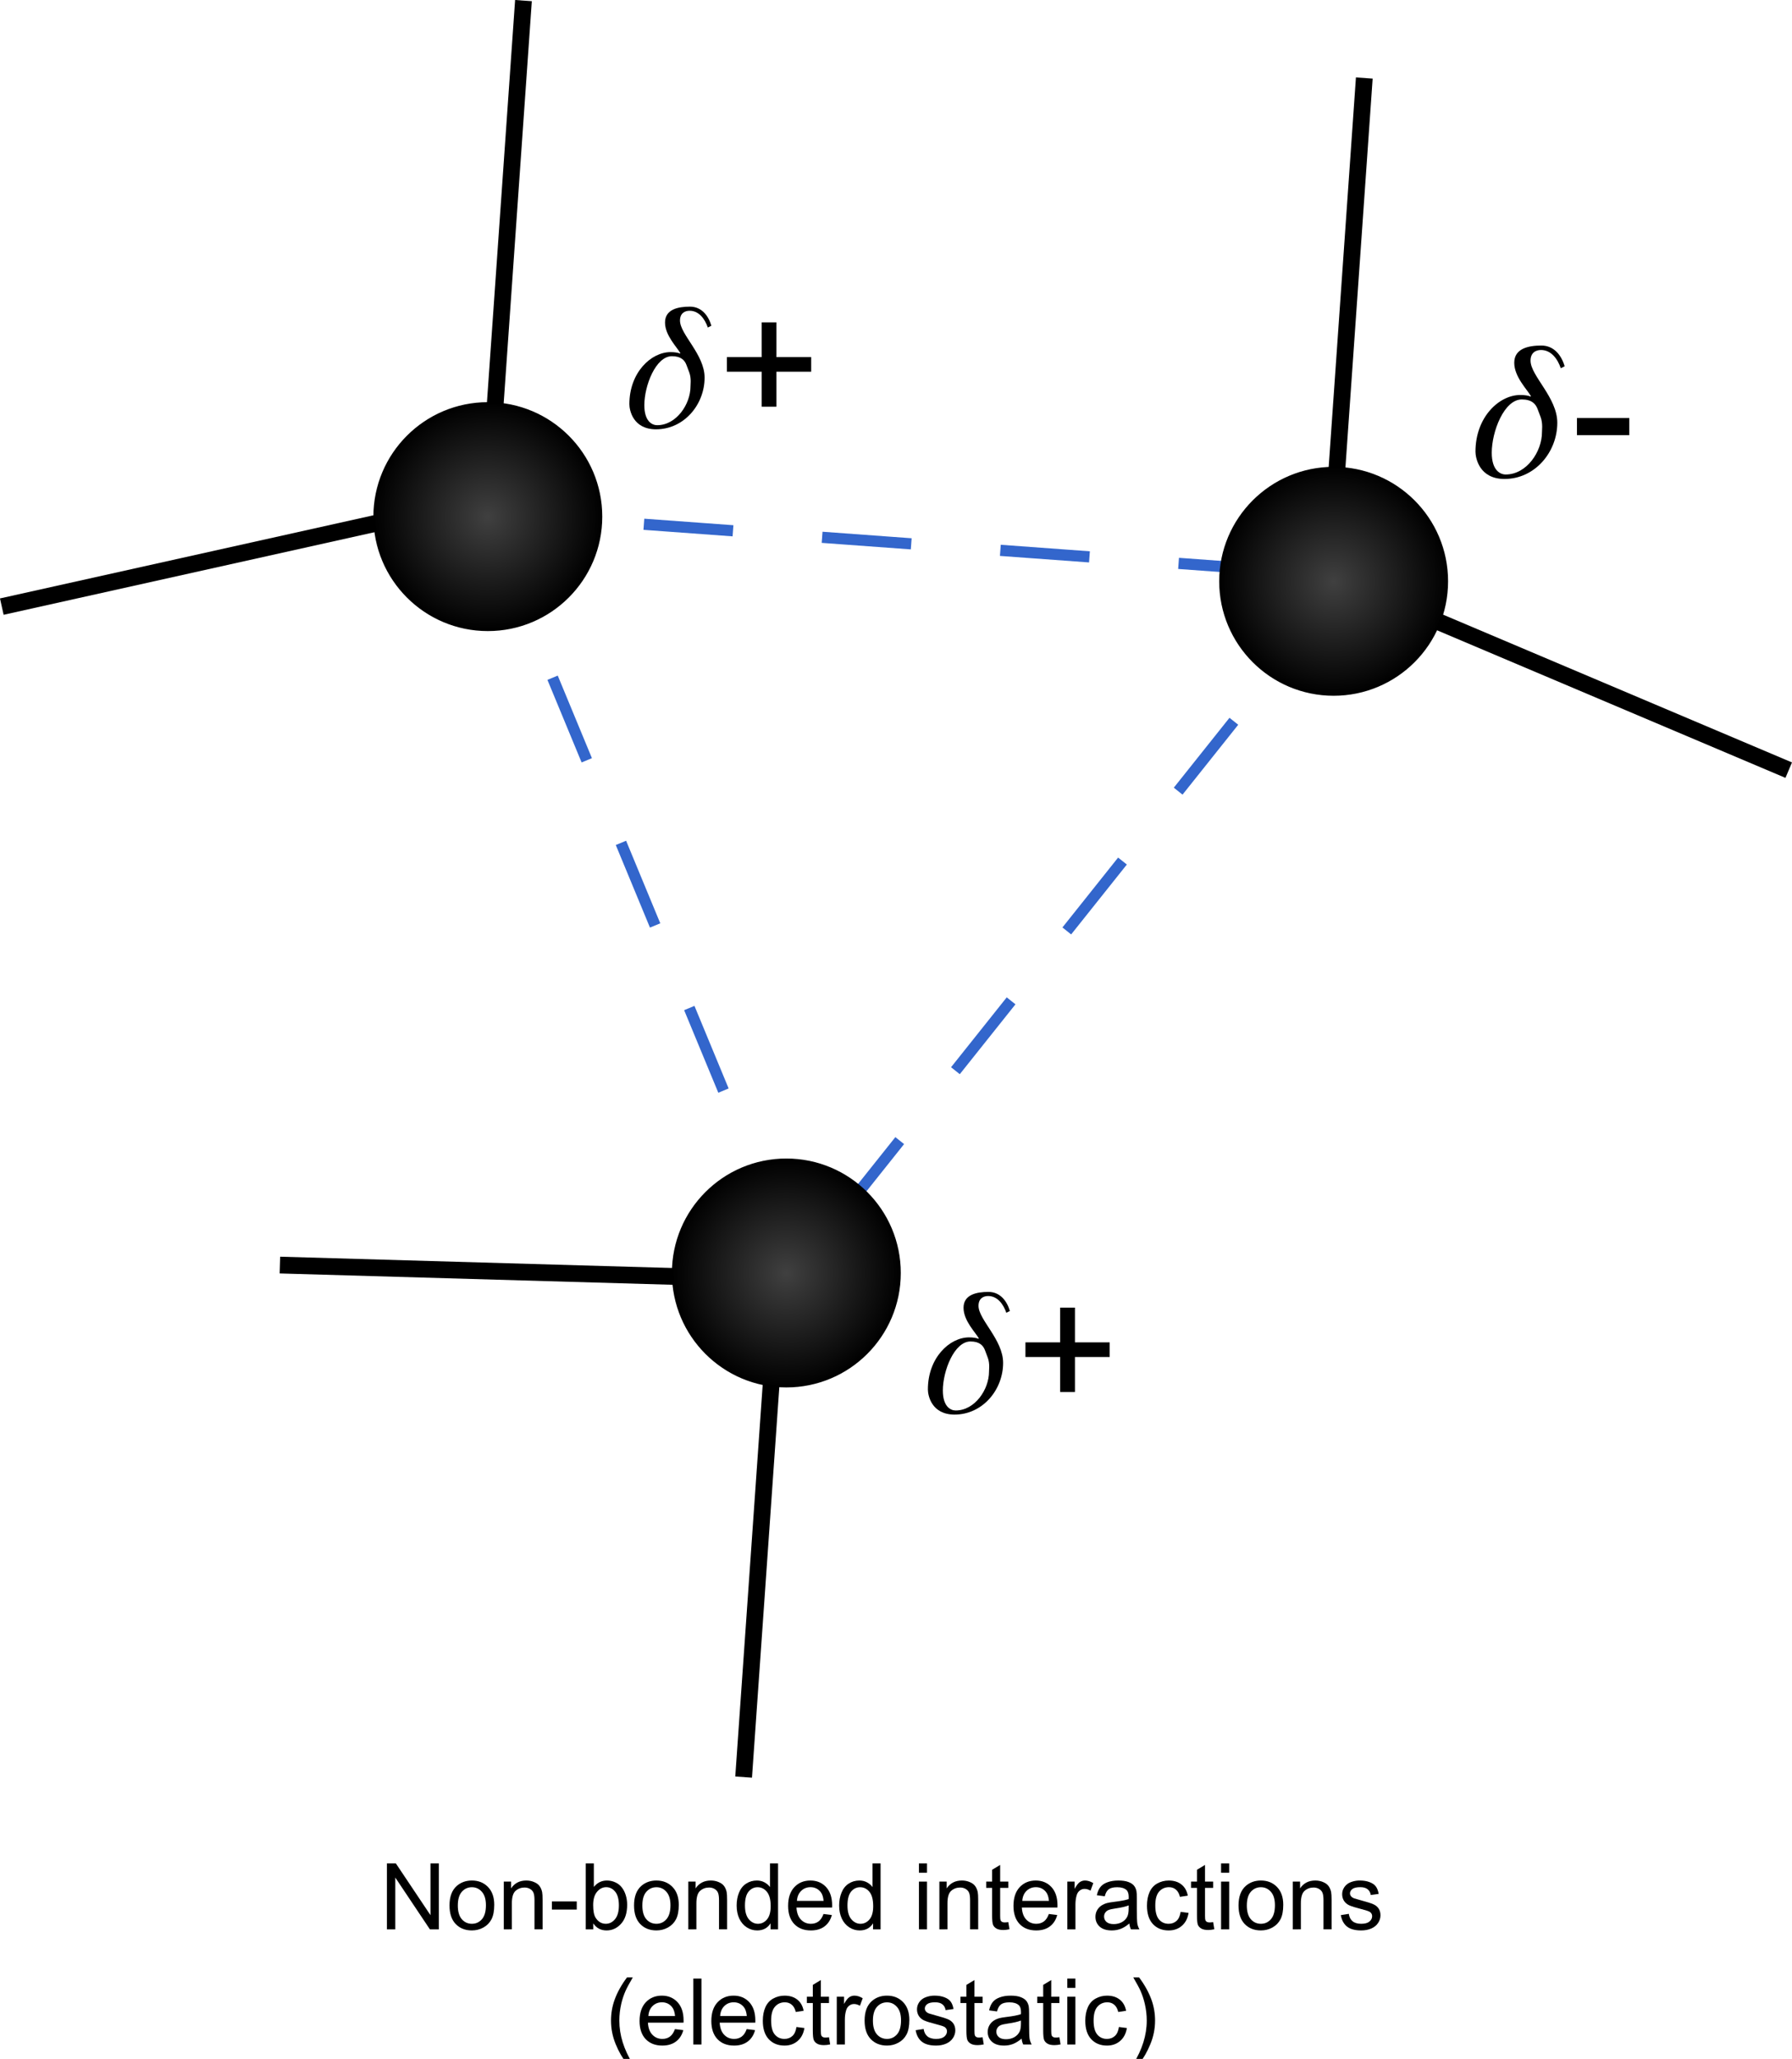 <?xml version="1.0" encoding="UTF-8" standalone="no"?>
<svg
   xmlns:dc="http://purl.org/dc/elements/1.1/"
   xmlns:cc="http://creativecommons.org/ns#"
   xmlns:rdf="http://www.w3.org/1999/02/22-rdf-syntax-ns#"
   xmlns:svg="http://www.w3.org/2000/svg"
   xmlns="http://www.w3.org/2000/svg"
   xmlns:xlink="http://www.w3.org/1999/xlink"
   xmlns:sodipodi="http://sodipodi.sourceforge.net/DTD/sodipodi-0.dtd"
   xmlns:inkscape="http://www.inkscape.org/namespaces/inkscape"
   width="96.265mm"
   height="110.583mm"
   viewBox="0 0 96.265 110.583"
   version="1.1"
   id="svg1874"
   inkscape:version="1.0.1 (3bc2e813f5, 2020-09-07)"
   sodipodi:docname="coulomb-interaction.svg">
  <defs
     id="defs1868">
    <radialGradient
       inkscape:collect="always"
       xlink:href="#linearGradient843"
       id="radialGradient3196"
       gradientUnits="userSpaceOnUse"
       gradientTransform="matrix(0.385,0,0,0.385,14.709,59.007)"
       cx="32.506"
       cy="79.286"
       fx="32.506"
       fy="79.286"
       r="15.975" />
    <linearGradient
       inkscape:collect="always"
       id="linearGradient843">
      <stop
         style="stop-color:#404040;stop-opacity:1"
         offset="0"
         id="stop839" />
      <stop
         style="stop-color:#000000;stop-opacity:1"
         offset="1"
         id="stop841" />
    </linearGradient>
    <radialGradient
       inkscape:collect="always"
       xlink:href="#linearGradient843"
       id="radialGradient3198"
       gradientUnits="userSpaceOnUse"
       gradientTransform="matrix(0.385,0,0,0.385,60.145,62.482)"
       cx="32.506"
       cy="79.286"
       fx="32.506"
       fy="79.286"
       r="15.975" />
    <radialGradient
       inkscape:collect="always"
       xlink:href="#linearGradient843"
       id="radialGradient3200"
       gradientUnits="userSpaceOnUse"
       gradientTransform="matrix(0.385,0,0,0.385,30.745,99.632)"
       cx="32.506"
       cy="79.286"
       fx="32.506"
       fy="79.286"
       r="15.975" />
  </defs>
  <sodipodi:namedview
     id="base"
     pagecolor="#ffffff"
     bordercolor="#666666"
     borderopacity="1.0"
     inkscape:pageopacity="0.0"
     inkscape:pageshadow="2"
     inkscape:zoom="0.35"
     inkscape:cx="1656.2029"
     inkscape:cy="868.97543"
     inkscape:document-units="mm"
     inkscape:current-layer="layer1"
     inkscape:document-rotation="0"
     showgrid="false"
     inkscape:window-width="2560"
     inkscape:window-height="1017"
     inkscape:window-x="1912"
     inkscape:window-y="-8"
     inkscape:window-maximized="1" />
  <g
     inkscape:label="Layer 1"
     inkscape:groupmode="layer"
     id="layer1"
     transform="translate(332.37,81.75)">
    <path
       style="fill:none;stroke:#3366cc;stroke-width:0.6;stroke-linecap:butt;stroke-linejoin:miter;stroke-miterlimit:4;stroke-dasharray:4.8, 4.8;stroke-dashoffset:0;stroke-opacity:1"
       d="m -306.357,-54.219 16.82,40.632 29.671,-37.231 z"
       id="path3212"
       inkscape:connector-curvature="0" />
    <g
       aria-label="𝛿+"
       transform="matrix(0.513,0,0,0.513,-317.484,-361.602)"
       style="font-style:normal;font-variant:normal;font-weight:normal;font-stretch:normal;font-size:18.667px;line-height:1.25;font-family:Arial;-inkscape-font-specification:Arial;letter-spacing:0px;word-spacing:0px;fill:#000000;fill-opacity:1;stroke:none"
       id="flowRoot3137">
      <path
         d="m 39.688,590.468 c 2.912,0 5.077,-2.576 5.077,-5.413 0,-2.427 -2.576,-4.517 -2.576,-5.973 0,-0.784 0.523,-1.027 1.008,-1.027 0.989,0 1.605,0.877 1.904,1.755 l 0.373,-0.187 c -0.317,-1.083 -1.045,-1.997 -2.24,-1.997 -1.251,0 -2.613,0.28 -2.613,1.661 0,1.363 1.269,2.595 1.605,3.211 l -0.037,0.037 c -0.205,-0.093 -0.56,-0.149 -0.989,-0.149 -2.035,0 -4.312,2.128 -4.312,5.451 0,0.597 0.355,2.632 2.8,2.632 z m 3.472,-5.955 c 0.112,0.299 0.149,0.635 0.149,0.933 0,0.205 -0.019,0.392 -0.019,0.523 0,1.867 -1.475,4.069 -3.491,4.069 -0.541,0 -1.344,-0.411 -1.344,-2.091 0,-2.053 1.195,-5.133 2.893,-5.133 0.952,0 1.344,0.429 1.531,0.952 z"
         id="path3404" />
      <path
         d="m 50.739,588.103 v -3.664 h -3.637 v -1.531 h 3.637 v -3.637 h 1.549 v 3.637 h 3.637 v 1.531 h -3.637 v 3.664 z"
         id="path3406" />
    </g>
    <g
       aria-label="𝛿-"
       transform="matrix(0.558,0,0,0.558,-273.692,-385.506)"
       style="font-style:normal;font-variant:normal;font-weight:normal;font-stretch:normal;font-size:18.667px;line-height:1.25;font-family:Arial;-inkscape-font-specification:Arial;letter-spacing:0px;word-spacing:0px;fill:#000000;fill-opacity:1;stroke:none"
       id="flowRoot3151">
      <path
         d="m 39.688,590.468 c 2.912,0 5.077,-2.576 5.077,-5.413 0,-2.427 -2.576,-4.517 -2.576,-5.973 0,-0.784 0.523,-1.027 1.008,-1.027 0.989,0 1.605,0.877 1.904,1.755 l 0.373,-0.187 c -0.317,-1.083 -1.045,-1.997 -2.24,-1.997 -1.251,0 -2.613,0.28 -2.613,1.661 0,1.363 1.269,2.595 1.605,3.211 l -0.037,0.037 c -0.205,-0.093 -0.56,-0.149 -0.989,-0.149 -2.035,0 -4.312,2.128 -4.312,5.451 0,0.597 0.355,2.632 2.8,2.632 z m 3.472,-5.955 c 0.112,0.299 0.149,0.635 0.149,0.933 0,0.205 -0.019,0.392 -0.019,0.523 0,1.867 -1.475,4.069 -3.491,4.069 -0.541,0 -1.344,-0.411 -1.344,-2.091 0,-2.053 1.195,-5.133 2.893,-5.133 0.952,0 1.344,0.429 1.531,0.952 z"
         id="path3399" />
      <path
         d="m 46.656,586.252 v -1.65 h 5.04 v 1.65 z"
         id="path3401" />
    </g>
    <g
       id="g3194"
       transform="translate(-333.382,-143.521)">
      <path
         style="fill:none;stroke:#000000;stroke-width:0.9;stroke-linecap:butt;stroke-linejoin:miter;stroke-miterlimit:4;stroke-dasharray:none;stroke-opacity:1"
         d="m 42.83,130.491 -1.871,26.727"
         id="path3176"
         inkscape:connector-curvature="0" />
      <path
         inkscape:connector-curvature="0"
         id="path3178"
         d="m 29.132,61.803 -1.871,26.727"
         style="fill:none;stroke:#000000;stroke-width:0.9;stroke-linecap:butt;stroke-linejoin:miter;stroke-miterlimit:4;stroke-dasharray:none;stroke-opacity:1" />
      <path
         style="fill:none;stroke:#000000;stroke-width:0.9;stroke-linecap:butt;stroke-linejoin:miter;stroke-miterlimit:4;stroke-dasharray:none;stroke-opacity:1"
         d="M 27.261,88.53 1.109,94.352"
         id="path3180"
         inkscape:connector-curvature="0" />
      <path
         inkscape:connector-curvature="0"
         id="path3182"
         d="M 42.83,130.491 16.049,129.718"
         style="fill:none;stroke:#000000;stroke-width:0.9;stroke-linecap:butt;stroke-linejoin:miter;stroke-miterlimit:4;stroke-dasharray:none;stroke-opacity:1" />
      <path
         style="fill:none;stroke:#000000;stroke-width:0.9;stroke-linecap:butt;stroke-linejoin:miter;stroke-miterlimit:4;stroke-dasharray:none;stroke-opacity:1"
         d="m 74.301,65.961 -1.871,26.727"
         id="path3184"
         inkscape:connector-curvature="0" />
      <path
         inkscape:connector-curvature="0"
         id="path3186"
         d="M 72.43,92.688 97.101,103.136"
         style="fill:none;stroke:#000000;stroke-width:0.9;stroke-linecap:butt;stroke-linejoin:miter;stroke-miterlimit:4;stroke-dasharray:none;stroke-opacity:1" />
      <circle
         style="opacity:1;fill:url(#radialGradient3196);fill-opacity:1;stroke:#000000;stroke-width:0.077;stroke-linecap:round;stroke-linejoin:round;stroke-miterlimit:4;stroke-dasharray:none;stroke-dashoffset:0;stroke-opacity:1;paint-order:stroke markers fill"
         id="circle3188"
         cx="27.218"
         cy="89.519"
         r="6.109" />
      <circle
         r="6.109"
         cy="92.993"
         cx="72.654"
         id="circle3190"
         style="opacity:1;fill:url(#radialGradient3198);fill-opacity:1;stroke:#000000;stroke-width:0.077;stroke-linecap:round;stroke-linejoin:round;stroke-miterlimit:4;stroke-dasharray:none;stroke-dashoffset:0;stroke-opacity:1;paint-order:stroke markers fill" />
      <circle
         style="opacity:1;fill:url(#radialGradient3200);fill-opacity:1;stroke:#000000;stroke-width:0.077;stroke-linecap:round;stroke-linejoin:round;stroke-miterlimit:4;stroke-dasharray:none;stroke-dashoffset:0;stroke-opacity:1;paint-order:stroke markers fill"
         id="circle3192"
         cx="43.254"
         cy="130.143"
         r="6.109" />
    </g>
    <g
       aria-label="𝛿+"
       transform="matrix(0.513,0,0,0.513,-301.448,-308.683)"
       style="font-style:normal;font-variant:normal;font-weight:normal;font-stretch:normal;font-size:18.667px;line-height:1.25;font-family:Arial;-inkscape-font-specification:Arial;letter-spacing:0px;word-spacing:0px;fill:#000000;fill-opacity:1;stroke:none"
       id="flowRoot3208">
      <path
         d="m 39.688,590.468 c 2.912,0 5.077,-2.576 5.077,-5.413 0,-2.427 -2.576,-4.517 -2.576,-5.973 0,-0.784 0.523,-1.027 1.008,-1.027 0.989,0 1.605,0.877 1.904,1.755 l 0.373,-0.187 c -0.317,-1.083 -1.045,-1.997 -2.24,-1.997 -1.251,0 -2.613,0.28 -2.613,1.661 0,1.363 1.269,2.595 1.605,3.211 l -0.037,0.037 c -0.205,-0.093 -0.56,-0.149 -0.989,-0.149 -2.035,0 -4.312,2.128 -4.312,5.451 0,0.597 0.355,2.632 2.8,2.632 z m 3.472,-5.955 c 0.112,0.299 0.149,0.635 0.149,0.933 0,0.205 -0.019,0.392 -0.019,0.523 0,1.867 -1.475,4.069 -3.491,4.069 -0.541,0 -1.344,-0.411 -1.344,-2.091 0,-2.053 1.195,-5.133 2.893,-5.133 0.952,0 1.344,0.429 1.531,0.952 z"
         id="path3409" />
      <path
         d="m 50.739,588.103 v -3.664 h -3.637 v -1.531 h 3.637 v -3.637 h 1.549 v 3.637 h 3.637 v 1.531 h -3.637 v 3.664 z"
         id="path3411" />
    </g>
    <g
       aria-label="Non-bonded interactions  (electrostatic)"
       transform="matrix(0.265,0,0,0.265,-339.333,-140.848)"
       style="font-style:normal;font-variant:normal;font-weight:normal;font-stretch:normal;font-size:18.667px;line-height:1.25;font-family:Arial;-inkscape-font-specification:Arial;text-align:center;letter-spacing:0px;word-spacing:0px;text-anchor:middle;fill:#000000;fill-opacity:1;stroke:none"
       id="flowRoot3232">
      <path
         d="m 104.71,614.054 v -13.362 h 1.814 l 7.018,10.491 v -10.491 h 1.695 v 13.362 h -1.814 l -7.018,-10.5 v 10.5 z"
         id="path3234"
         inkscape:connector-curvature="0" />
      <path
         d="m 117.397,609.214 q 0,-2.689 1.495,-3.983 1.249,-1.076 3.044,-1.076 1.996,0 3.263,1.312 1.267,1.303 1.267,3.609 0,1.868 -0.565,2.944 -0.556,1.066 -1.632,1.659 -1.066,0.592 -2.333,0.592 -2.033,0 -3.29,-1.303 -1.249,-1.303 -1.249,-3.755 z m 1.686,0 q 0,1.859 0.811,2.789 0.811,0.921 2.042,0.921 1.221,0 2.033,-0.93 0.811,-0.93 0.811,-2.835 0,-1.796 -0.82,-2.716 -0.811,-0.93 -2.023,-0.93 -1.23,0 -2.042,0.921 -0.811,0.921 -0.811,2.78 z"
         id="path3236"
         inkscape:connector-curvature="0" />
      <path
         d="m 128.399,614.054 v -9.68 h 1.477 v 1.376 q 1.066,-1.595 3.081,-1.595 0.875,0 1.604,0.319 0.738,0.31 1.103,0.82 0.365,0.51 0.51,1.212 0.091,0.456 0.091,1.595 v 5.952 h -1.641 v -5.888 q 0,-1.003 -0.191,-1.495 -0.191,-0.501 -0.684,-0.793 -0.483,-0.301 -1.139,-0.301 -1.048,0 -1.814,0.665 -0.757,0.665 -0.757,2.525 v 5.286 z"
         id="path3238"
         inkscape:connector-curvature="0" />
      <path
         d="m 138.151,610.044 v -1.65 h 5.04 v 1.65 z"
         id="path3240"
         inkscape:connector-curvature="0" />
      <path
         d="m 146.537,614.054 h -1.522 v -13.362 h 1.641 v 4.767 q 1.039,-1.303 2.652,-1.303 0.893,0 1.686,0.365 0.802,0.355 1.312,1.012 0.52,0.647 0.811,1.568 0.292,0.921 0.292,1.969 0,2.488 -1.23,3.846 -1.23,1.358 -2.953,1.358 -1.714,0 -2.689,-1.431 z m -0.018,-4.913 q 0,1.741 0.474,2.516 0.775,1.267 2.096,1.267 1.076,0 1.859,-0.93 0.784,-0.939 0.784,-2.789 0,-1.896 -0.757,-2.798 -0.747,-0.902 -1.814,-0.902 -1.076,0 -1.859,0.939 -0.784,0.93 -0.784,2.698 z"
         id="path3242"
         inkscape:connector-curvature="0" />
      <path
         d="m 154.804,609.214 q 0,-2.689 1.495,-3.983 1.249,-1.076 3.044,-1.076 1.996,0 3.263,1.312 1.267,1.303 1.267,3.609 0,1.868 -0.565,2.944 -0.556,1.066 -1.632,1.659 -1.066,0.592 -2.333,0.592 -2.033,0 -3.29,-1.303 -1.249,-1.303 -1.249,-3.755 z m 1.686,0 q 0,1.859 0.811,2.789 0.811,0.921 2.042,0.921 1.221,0 2.033,-0.93 0.811,-0.93 0.811,-2.835 0,-1.796 -0.82,-2.716 -0.811,-0.93 -2.023,-0.93 -1.23,0 -2.042,0.921 -0.811,0.921 -0.811,2.78 z"
         id="path3244"
         inkscape:connector-curvature="0" />
      <path
         d="m 165.805,614.054 v -9.68 h 1.477 v 1.376 q 1.066,-1.595 3.081,-1.595 0.875,0 1.604,0.319 0.738,0.31 1.103,0.82 0.365,0.51 0.51,1.212 0.091,0.456 0.091,1.595 v 5.952 h -1.641 v -5.888 q 0,-1.003 -0.191,-1.495 -0.191,-0.501 -0.684,-0.793 -0.483,-0.301 -1.139,-0.301 -1.048,0 -1.814,0.665 -0.757,0.665 -0.757,2.525 v 5.286 z"
         id="path3246"
         inkscape:connector-curvature="0" />
      <path
         d="m 182.476,614.054 v -1.221 q -0.921,1.44 -2.707,1.44 -1.158,0 -2.133,-0.638 -0.966,-0.638 -1.504,-1.777 -0.529,-1.148 -0.529,-2.634 0,-1.449 0.483,-2.625 0.483,-1.185 1.449,-1.814 0.966,-0.629 2.16,-0.629 0.875,0 1.559,0.374 0.684,0.365 1.112,0.957 v -4.794 h 1.632 v 13.362 z m -5.186,-4.831 q 0,1.859 0.784,2.78 0.784,0.921 1.85,0.921 1.076,0 1.823,-0.875 0.757,-0.884 0.757,-2.689 0,-1.987 -0.766,-2.917 -0.766,-0.93 -1.887,-0.93 -1.094,0 -1.832,0.893 -0.729,0.893 -0.729,2.816 z"
         id="path3248"
         inkscape:connector-curvature="0" />
      <path
         d="m 193.213,610.937 1.695,0.21 q -0.401,1.486 -1.486,2.306 -1.085,0.82 -2.771,0.82 -2.124,0 -3.372,-1.303 -1.24,-1.312 -1.24,-3.673 0,-2.443 1.258,-3.792 1.258,-1.349 3.263,-1.349 1.941,0 3.172,1.322 1.23,1.322 1.23,3.719 0,0.146 -0.009,0.438 h -7.219 q 0.091,1.595 0.902,2.443 0.811,0.848 2.023,0.848 0.902,0 1.54,-0.474 0.638,-0.474 1.012,-1.513 z m -5.387,-2.652 h 5.405 q -0.109,-1.221 -0.62,-1.832 -0.784,-0.948 -2.033,-0.948 -1.13,0 -1.905,0.757 -0.766,0.757 -0.848,2.023 z"
         id="path3250"
         inkscape:connector-curvature="0" />
      <path
         d="m 203.257,614.054 v -1.221 q -0.921,1.44 -2.707,1.44 -1.158,0 -2.133,-0.638 -0.966,-0.638 -1.504,-1.777 -0.529,-1.148 -0.529,-2.634 0,-1.449 0.483,-2.625 0.483,-1.185 1.449,-1.814 0.966,-0.629 2.16,-0.629 0.875,0 1.559,0.374 0.684,0.365 1.112,0.957 v -4.794 h 1.632 v 13.362 z m -5.186,-4.831 q 0,1.859 0.784,2.78 0.784,0.921 1.85,0.921 1.076,0 1.823,-0.875 0.757,-0.884 0.757,-2.689 0,-1.987 -0.766,-2.917 -0.766,-0.93 -1.887,-0.93 -1.094,0 -1.832,0.893 -0.729,0.893 -0.729,2.816 z"
         id="path3252"
         inkscape:connector-curvature="0" />
      <path
         d="m 212.554,602.579 v -1.887 h 1.641 v 1.887 z m 0,11.475 v -9.68 h 1.641 v 9.68 z"
         id="path3254"
         inkscape:connector-curvature="0" />
      <path
         d="m 216.701,614.054 v -9.68 h 1.477 v 1.376 q 1.066,-1.595 3.081,-1.595 0.875,0 1.604,0.319 0.738,0.31 1.103,0.82 0.365,0.51 0.51,1.212 0.091,0.456 0.091,1.595 v 5.952 h -1.641 v -5.888 q 0,-1.003 -0.191,-1.495 -0.191,-0.501 -0.684,-0.793 -0.483,-0.301 -1.139,-0.301 -1.048,0 -1.814,0.665 -0.757,0.665 -0.757,2.525 v 5.286 z"
         id="path3256"
         inkscape:connector-curvature="0" />
      <path
         d="m 230.673,612.587 0.237,1.449 q -0.693,0.146 -1.24,0.146 -0.893,0 -1.385,-0.283 -0.492,-0.283 -0.693,-0.738 -0.201,-0.465 -0.201,-1.941 v -5.569 h -1.203 v -1.276 h 1.203 v -2.397 l 1.632,-0.984 v 3.382 h 1.65 v 1.276 h -1.65 v 5.66 q 0,0.702 0.082,0.902 0.091,0.201 0.283,0.319 0.201,0.118 0.565,0.118 0.273,0 0.72,-0.064 z"
         id="path3258"
         inkscape:connector-curvature="0" />
      <path
         d="m 238.895,610.937 1.695,0.21 q -0.401,1.486 -1.486,2.306 -1.085,0.82 -2.771,0.82 -2.124,0 -3.372,-1.303 -1.24,-1.312 -1.24,-3.673 0,-2.443 1.258,-3.792 1.258,-1.349 3.263,-1.349 1.941,0 3.172,1.322 1.23,1.322 1.23,3.719 0,0.146 -0.009,0.438 H 233.417 q 0.091,1.595 0.902,2.443 0.811,0.848 2.023,0.848 0.902,0 1.54,-0.474 0.638,-0.474 1.012,-1.513 z m -5.387,-2.652 h 5.405 q -0.109,-1.221 -0.62,-1.832 -0.784,-0.948 -2.033,-0.948 -1.13,0 -1.905,0.757 -0.766,0.757 -0.848,2.023 z"
         id="path3260"
         inkscape:connector-curvature="0" />
      <path
         d="m 242.641,614.054 v -9.68 h 1.477 v 1.467 q 0.565,-1.03 1.039,-1.358 0.483,-0.328 1.057,-0.328 0.829,0 1.686,0.529 l -0.565,1.522 q -0.602,-0.355 -1.203,-0.355 -0.538,0 -0.966,0.328 -0.428,0.319 -0.611,0.893 -0.273,0.875 -0.273,1.914 v 5.068 z"
         id="path3262"
         inkscape:connector-curvature="0" />
      <path
         d="m 255.21,612.86 q -0.911,0.775 -1.759,1.094 -0.839,0.319 -1.805,0.319 -1.595,0 -2.452,-0.775 -0.857,-0.784 -0.857,-1.996 0,-0.711 0.319,-1.294 0.328,-0.592 0.848,-0.948 0.529,-0.355 1.185,-0.538 0.483,-0.128 1.458,-0.246 1.987,-0.237 2.926,-0.565 0.009,-0.337 0.009,-0.428 0,-1.003 -0.465,-1.413 -0.629,-0.556 -1.868,-0.556 -1.158,0 -1.714,0.41 -0.547,0.401 -0.811,1.431 l -1.604,-0.219 q 0.219,-1.03 0.72,-1.659 0.501,-0.638 1.449,-0.975 0.948,-0.346 2.197,-0.346 1.24,0 2.014,0.292 0.775,0.292 1.139,0.738 0.365,0.438 0.51,1.112 0.082,0.419 0.082,1.513 v 2.188 q 0,2.288 0.1,2.898 0.109,0.602 0.419,1.158 h -1.714 q -0.255,-0.51 -0.328,-1.194 z m -0.137,-3.664 q -0.893,0.365 -2.68,0.62 -1.012,0.146 -1.431,0.328 -0.419,0.182 -0.647,0.538 -0.228,0.346 -0.228,0.775 0,0.656 0.492,1.094 0.501,0.438 1.458,0.438 0.948,0 1.686,-0.41 0.738,-0.419 1.085,-1.139 0.264,-0.556 0.264,-1.641 z"
         id="path3264"
         inkscape:connector-curvature="0" />
      <path
         d="m 265.601,610.509 1.613,0.21 q -0.264,1.668 -1.358,2.616 -1.085,0.939 -2.671,0.939 -1.987,0 -3.199,-1.294 -1.203,-1.303 -1.203,-3.728 0,-1.568 0.52,-2.743 0.52,-1.176 1.577,-1.759 1.066,-0.592 2.315,-0.592 1.577,0 2.579,0.802 1.003,0.793 1.285,2.26 l -1.595,0.246 q -0.228,-0.975 -0.811,-1.467 -0.574,-0.492 -1.395,-0.492 -1.24,0 -2.014,0.893 -0.775,0.884 -0.775,2.807 0,1.951 0.747,2.835 0.747,0.884 1.951,0.884 0.966,0 1.613,-0.592 0.647,-0.592 0.82,-1.823 z"
         id="path3266"
         inkscape:connector-curvature="0" />
      <path
         d="m 272.2,612.587 0.237,1.449 q -0.693,0.146 -1.24,0.146 -0.893,0 -1.385,-0.283 -0.492,-0.283 -0.693,-0.738 -0.201,-0.465 -0.201,-1.941 v -5.569 h -1.203 v -1.276 h 1.203 v -2.397 l 1.632,-0.984 v 3.382 h 1.65 v 1.276 h -1.65 v 5.66 q 0,0.702 0.082,0.902 0.091,0.201 0.283,0.319 0.201,0.118 0.565,0.118 0.273,0 0.72,-0.064 z"
         id="path3268"
         inkscape:connector-curvature="0" />
      <path
         d="m 273.804,602.579 v -1.887 h 1.641 v 1.887 z m 0,11.475 v -9.68 h 1.641 v 9.68 z"
         id="path3270"
         inkscape:connector-curvature="0" />
      <path
         d="m 277.34,609.214 q 0,-2.689 1.495,-3.983 1.249,-1.076 3.044,-1.076 1.996,0 3.263,1.312 1.267,1.303 1.267,3.609 0,1.868 -0.565,2.944 -0.556,1.066 -1.632,1.659 -1.066,0.592 -2.333,0.592 -2.033,0 -3.29,-1.303 -1.249,-1.303 -1.249,-3.755 z m 1.686,0 q 0,1.859 0.811,2.789 0.811,0.921 2.042,0.921 1.221,0 2.033,-0.93 0.811,-0.93 0.811,-2.835 0,-1.796 -0.82,-2.716 -0.811,-0.93 -2.023,-0.93 -1.23,0 -2.042,0.921 -0.811,0.921 -0.811,2.78 z"
         id="path3272"
         inkscape:connector-curvature="0" />
      <path
         d="m 288.341,614.054 v -9.68 h 1.477 v 1.376 q 1.066,-1.595 3.081,-1.595 0.875,0 1.604,0.319 0.738,0.31 1.103,0.82 0.365,0.51 0.51,1.212 0.091,0.456 0.091,1.595 v 5.952 h -1.641 v -5.888 q 0,-1.003 -0.191,-1.495 -0.191,-0.501 -0.684,-0.793 -0.483,-0.301 -1.139,-0.301 -1.048,0 -1.814,0.665 -0.757,0.665 -0.757,2.525 v 5.286 z"
         id="path3274"
         inkscape:connector-curvature="0" />
      <path
         d="m 298.076,611.165 1.622,-0.255 q 0.137,0.975 0.757,1.495 0.629,0.52 1.75,0.52 1.13,0 1.677,-0.456 0.547,-0.465 0.547,-1.085 0,-0.556 -0.483,-0.875 -0.337,-0.219 -1.677,-0.556 -1.805,-0.456 -2.507,-0.784 -0.693,-0.337 -1.057,-0.921 -0.355,-0.592 -0.355,-1.303 0,-0.647 0.292,-1.194 0.301,-0.556 0.811,-0.921 0.383,-0.283 1.039,-0.474 0.665,-0.201 1.422,-0.201 1.139,0 1.996,0.328 0.866,0.328 1.276,0.893 0.41,0.556 0.565,1.495 l -1.604,0.219 q -0.109,-0.747 -0.638,-1.167 -0.52,-0.419 -1.477,-0.419 -1.13,0 -1.613,0.374 -0.483,0.374 -0.483,0.875 0,0.319 0.201,0.574 0.201,0.264 0.629,0.438 0.246,0.091 1.449,0.419 1.741,0.465 2.424,0.766 0.693,0.292 1.085,0.857 0.392,0.565 0.392,1.404 0,0.82 -0.483,1.549 -0.474,0.72 -1.376,1.121 -0.902,0.392 -2.042,0.392 -1.887,0 -2.88,-0.784 -0.984,-0.784 -1.258,-2.324 z"
         id="path3276"
         inkscape:connector-curvature="0" />
      <path
         d="m 153.373,641.316 q -1.358,-1.714 -2.297,-4.01 -0.939,-2.297 -0.939,-4.758 0,-2.169 0.702,-4.156 0.82,-2.306 2.534,-4.594 h 1.176 q -1.103,1.896 -1.458,2.707 -0.556,1.258 -0.875,2.625 -0.392,1.704 -0.392,3.427 0,4.384 2.725,8.759 z"
         id="path3278"
         inkscape:connector-curvature="0" />
      <path
         d="m 163.098,634.27 1.695,0.21 q -0.401,1.486 -1.486,2.306 -1.085,0.82 -2.771,0.82 -2.124,0 -3.372,-1.303 -1.24,-1.312 -1.24,-3.673 0,-2.443 1.258,-3.792 1.258,-1.349 3.263,-1.349 1.941,0 3.172,1.322 1.23,1.322 1.23,3.719 0,0.146 -0.009,0.438 h -7.219 q 0.091,1.595 0.902,2.443 0.811,0.848 2.023,0.848 0.902,0 1.54,-0.474 0.638,-0.474 1.012,-1.513 z m -5.387,-2.652 h 5.405 q -0.109,-1.221 -0.62,-1.832 -0.784,-0.948 -2.033,-0.948 -1.13,0 -1.905,0.757 -0.766,0.757 -0.848,2.023 z"
         id="path3280"
         inkscape:connector-curvature="0" />
      <path
         d="m 166.826,637.388 v -13.362 h 1.641 v 13.362 z"
         id="path3282"
         inkscape:connector-curvature="0" />
      <path
         d="m 177.645,634.27 1.695,0.21 q -0.401,1.486 -1.486,2.306 -1.085,0.82 -2.771,0.82 -2.124,0 -3.372,-1.303 -1.24,-1.312 -1.24,-3.673 0,-2.443 1.258,-3.792 1.258,-1.349 3.263,-1.349 1.941,0 3.172,1.322 1.23,1.322 1.23,3.719 0,0.146 -0.009,0.438 h -7.219 q 0.091,1.595 0.902,2.443 0.811,0.848 2.023,0.848 0.902,0 1.54,-0.474 0.638,-0.474 1.012,-1.513 z m -5.387,-2.652 h 5.405 q -0.109,-1.221 -0.62,-1.832 -0.784,-0.948 -2.033,-0.948 -1.13,0 -1.905,0.757 -0.766,0.757 -0.848,2.023 z"
         id="path3284"
         inkscape:connector-curvature="0" />
      <path
         d="m 187.726,633.842 1.613,0.21 q -0.264,1.668 -1.358,2.616 -1.085,0.939 -2.671,0.939 -1.987,0 -3.199,-1.294 -1.203,-1.303 -1.203,-3.728 0,-1.568 0.52,-2.743 0.52,-1.176 1.577,-1.759 1.066,-0.592 2.315,-0.592 1.577,0 2.579,0.802 1.003,0.793 1.285,2.26 l -1.595,0.246 q -0.228,-0.975 -0.811,-1.467 -0.574,-0.492 -1.395,-0.492 -1.24,0 -2.014,0.893 -0.775,0.884 -0.775,2.807 0,1.951 0.747,2.835 0.747,0.884 1.951,0.884 0.966,0 1.613,-0.592 0.647,-0.592 0.82,-1.823 z"
         id="path3286"
         inkscape:connector-curvature="0" />
      <path
         d="m 194.325,635.92 0.237,1.449 q -0.693,0.146 -1.24,0.146 -0.893,0 -1.385,-0.283 -0.492,-0.283 -0.693,-0.738 -0.201,-0.465 -0.201,-1.941 v -5.569 h -1.203 v -1.276 h 1.203 v -2.397 l 1.632,-0.984 v 3.382 h 1.65 v 1.276 h -1.65 v 5.66 q 0,0.702 0.082,0.902 0.091,0.201 0.283,0.319 0.201,0.118 0.565,0.118 0.273,0 0.72,-0.064 z"
         id="path3288"
         inkscape:connector-curvature="0" />
      <path
         d="m 195.901,637.388 v -9.68 h 1.477 v 1.467 q 0.565,-1.03 1.039,-1.358 0.483,-0.328 1.057,-0.328 0.829,0 1.686,0.529 l -0.565,1.522 q -0.602,-0.355 -1.203,-0.355 -0.538,0 -0.966,0.328 -0.428,0.319 -0.611,0.893 -0.273,0.875 -0.273,1.914 v 5.068 z"
         id="path3290"
         inkscape:connector-curvature="0" />
      <path
         d="m 201.543,632.548 q 0,-2.689 1.495,-3.983 1.249,-1.076 3.044,-1.076 1.996,0 3.263,1.312 1.267,1.303 1.267,3.609 0,1.868 -0.565,2.944 -0.556,1.066 -1.632,1.659 -1.066,0.592 -2.333,0.592 -2.033,0 -3.29,-1.303 -1.249,-1.303 -1.249,-3.755 z m 1.686,0 q 0,1.859 0.811,2.789 0.811,0.921 2.042,0.921 1.221,0 2.033,-0.93 0.811,-0.93 0.811,-2.835 0,-1.796 -0.82,-2.716 -0.811,-0.93 -2.023,-0.93 -1.23,0 -2.042,0.921 -0.811,0.921 -0.811,2.78 z"
         id="path3292"
         inkscape:connector-curvature="0" />
      <path
         d="m 211.888,634.498 1.622,-0.255 q 0.137,0.975 0.757,1.495 0.629,0.52 1.75,0.52 1.13,0 1.677,-0.456 0.547,-0.465 0.547,-1.085 0,-0.556 -0.483,-0.875 -0.337,-0.219 -1.677,-0.556 -1.805,-0.456 -2.507,-0.784 -0.693,-0.337 -1.057,-0.921 -0.355,-0.592 -0.355,-1.303 0,-0.647 0.292,-1.194 0.301,-0.556 0.811,-0.921 0.383,-0.283 1.039,-0.474 0.665,-0.201 1.422,-0.201 1.139,0 1.996,0.328 0.866,0.328 1.276,0.893 0.41,0.556 0.565,1.495 l -1.604,0.219 q -0.109,-0.747 -0.638,-1.167 -0.52,-0.419 -1.477,-0.419 -1.13,0 -1.613,0.374 -0.483,0.374 -0.483,0.875 0,0.319 0.201,0.574 0.201,0.264 0.629,0.438 0.246,0.091 1.449,0.419 1.741,0.465 2.424,0.766 0.693,0.292 1.085,0.857 0.392,0.565 0.392,1.404 0,0.82 -0.483,1.549 -0.474,0.72 -1.376,1.121 -0.902,0.392 -2.042,0.392 -1.887,0 -2.88,-0.784 -0.984,-0.784 -1.258,-2.324 z"
         id="path3294"
         inkscape:connector-curvature="0" />
      <path
         d="m 225.46,635.92 0.237,1.449 q -0.693,0.146 -1.24,0.146 -0.893,0 -1.385,-0.283 -0.492,-0.283 -0.693,-0.738 -0.201,-0.465 -0.201,-1.941 v -5.569 h -1.203 v -1.276 h 1.203 v -2.397 l 1.632,-0.984 v 3.382 h 1.65 v 1.276 h -1.65 v 5.66 q 0,0.702 0.082,0.902 0.091,0.201 0.283,0.319 0.201,0.118 0.565,0.118 0.273,0 0.72,-0.064 z"
         id="path3296"
         inkscape:connector-curvature="0" />
      <path
         d="m 233.371,636.194 q -0.911,0.775 -1.759,1.094 -0.839,0.319 -1.805,0.319 -1.595,0 -2.452,-0.775 -0.857,-0.784 -0.857,-1.996 0,-0.711 0.319,-1.294 0.328,-0.592 0.848,-0.948 0.529,-0.355 1.185,-0.538 0.483,-0.128 1.458,-0.246 1.987,-0.237 2.926,-0.565 0.009,-0.337 0.009,-0.428 0,-1.003 -0.465,-1.413 -0.629,-0.556 -1.868,-0.556 -1.158,0 -1.714,0.41 -0.547,0.401 -0.811,1.431 l -1.604,-0.219 q 0.219,-1.03 0.72,-1.659 0.501,-0.638 1.449,-0.975 0.948,-0.346 2.197,-0.346 1.24,0 2.014,0.292 0.775,0.292 1.139,0.738 0.365,0.438 0.51,1.112 0.082,0.419 0.082,1.513 v 2.188 q 0,2.288 0.1,2.898 0.109,0.602 0.419,1.158 h -1.714 q -0.255,-0.51 -0.328,-1.194 z m -0.137,-3.664 q -0.893,0.365 -2.68,0.62 -1.012,0.146 -1.431,0.328 -0.419,0.182 -0.647,0.538 -0.228,0.346 -0.228,0.775 0,0.656 0.492,1.094 0.501,0.438 1.458,0.438 0.948,0 1.686,-0.41 0.738,-0.419 1.085,-1.139 0.264,-0.556 0.264,-1.641 z"
         id="path3298"
         inkscape:connector-curvature="0" />
      <path
         d="m 241.028,635.92 0.237,1.449 q -0.693,0.146 -1.24,0.146 -0.893,0 -1.385,-0.283 -0.492,-0.283 -0.693,-0.738 -0.201,-0.465 -0.201,-1.941 v -5.569 h -1.203 v -1.276 h 1.203 v -2.397 l 1.632,-0.984 v 3.382 h 1.65 v 1.276 h -1.65 v 5.66 q 0,0.702 0.082,0.902 0.091,0.201 0.283,0.319 0.201,0.118 0.565,0.118 0.273,0 0.72,-0.064 z"
         id="path3300"
         inkscape:connector-curvature="0" />
      <path
         d="m 242.632,625.912 v -1.887 h 1.641 v 1.887 z m 0,11.475 v -9.68 h 1.641 v 9.68 z"
         id="path3302"
         inkscape:connector-curvature="0" />
      <path
         d="m 253.095,633.842 1.613,0.21 q -0.264,1.668 -1.358,2.616 -1.085,0.939 -2.671,0.939 -1.987,0 -3.199,-1.294 -1.203,-1.303 -1.203,-3.728 0,-1.568 0.52,-2.743 0.52,-1.176 1.577,-1.759 1.066,-0.592 2.315,-0.592 1.577,0 2.579,0.802 1.003,0.793 1.285,2.26 l -1.595,0.246 q -0.228,-0.975 -0.811,-1.467 -0.574,-0.492 -1.395,-0.492 -1.24,0 -2.014,0.893 -0.775,0.884 -0.775,2.807 0,1.951 0.747,2.835 0.747,0.884 1.951,0.884 0.966,0 1.613,-0.592 0.647,-0.592 0.82,-1.823 z"
         id="path3304"
         inkscape:connector-curvature="0" />
      <path
         d="m 257.188,641.316 h -1.176 q 2.725,-4.375 2.725,-8.759 0,-1.714 -0.392,-3.4 -0.31,-1.367 -0.866,-2.625 -0.355,-0.82 -1.467,-2.734 h 1.176 q 1.714,2.288 2.534,4.594 0.702,1.987 0.702,4.156 0,2.461 -0.948,4.758 -0.939,2.297 -2.288,4.01 z"
         id="path3306"
         inkscape:connector-curvature="0" />
    </g>
  </g>
</svg>
